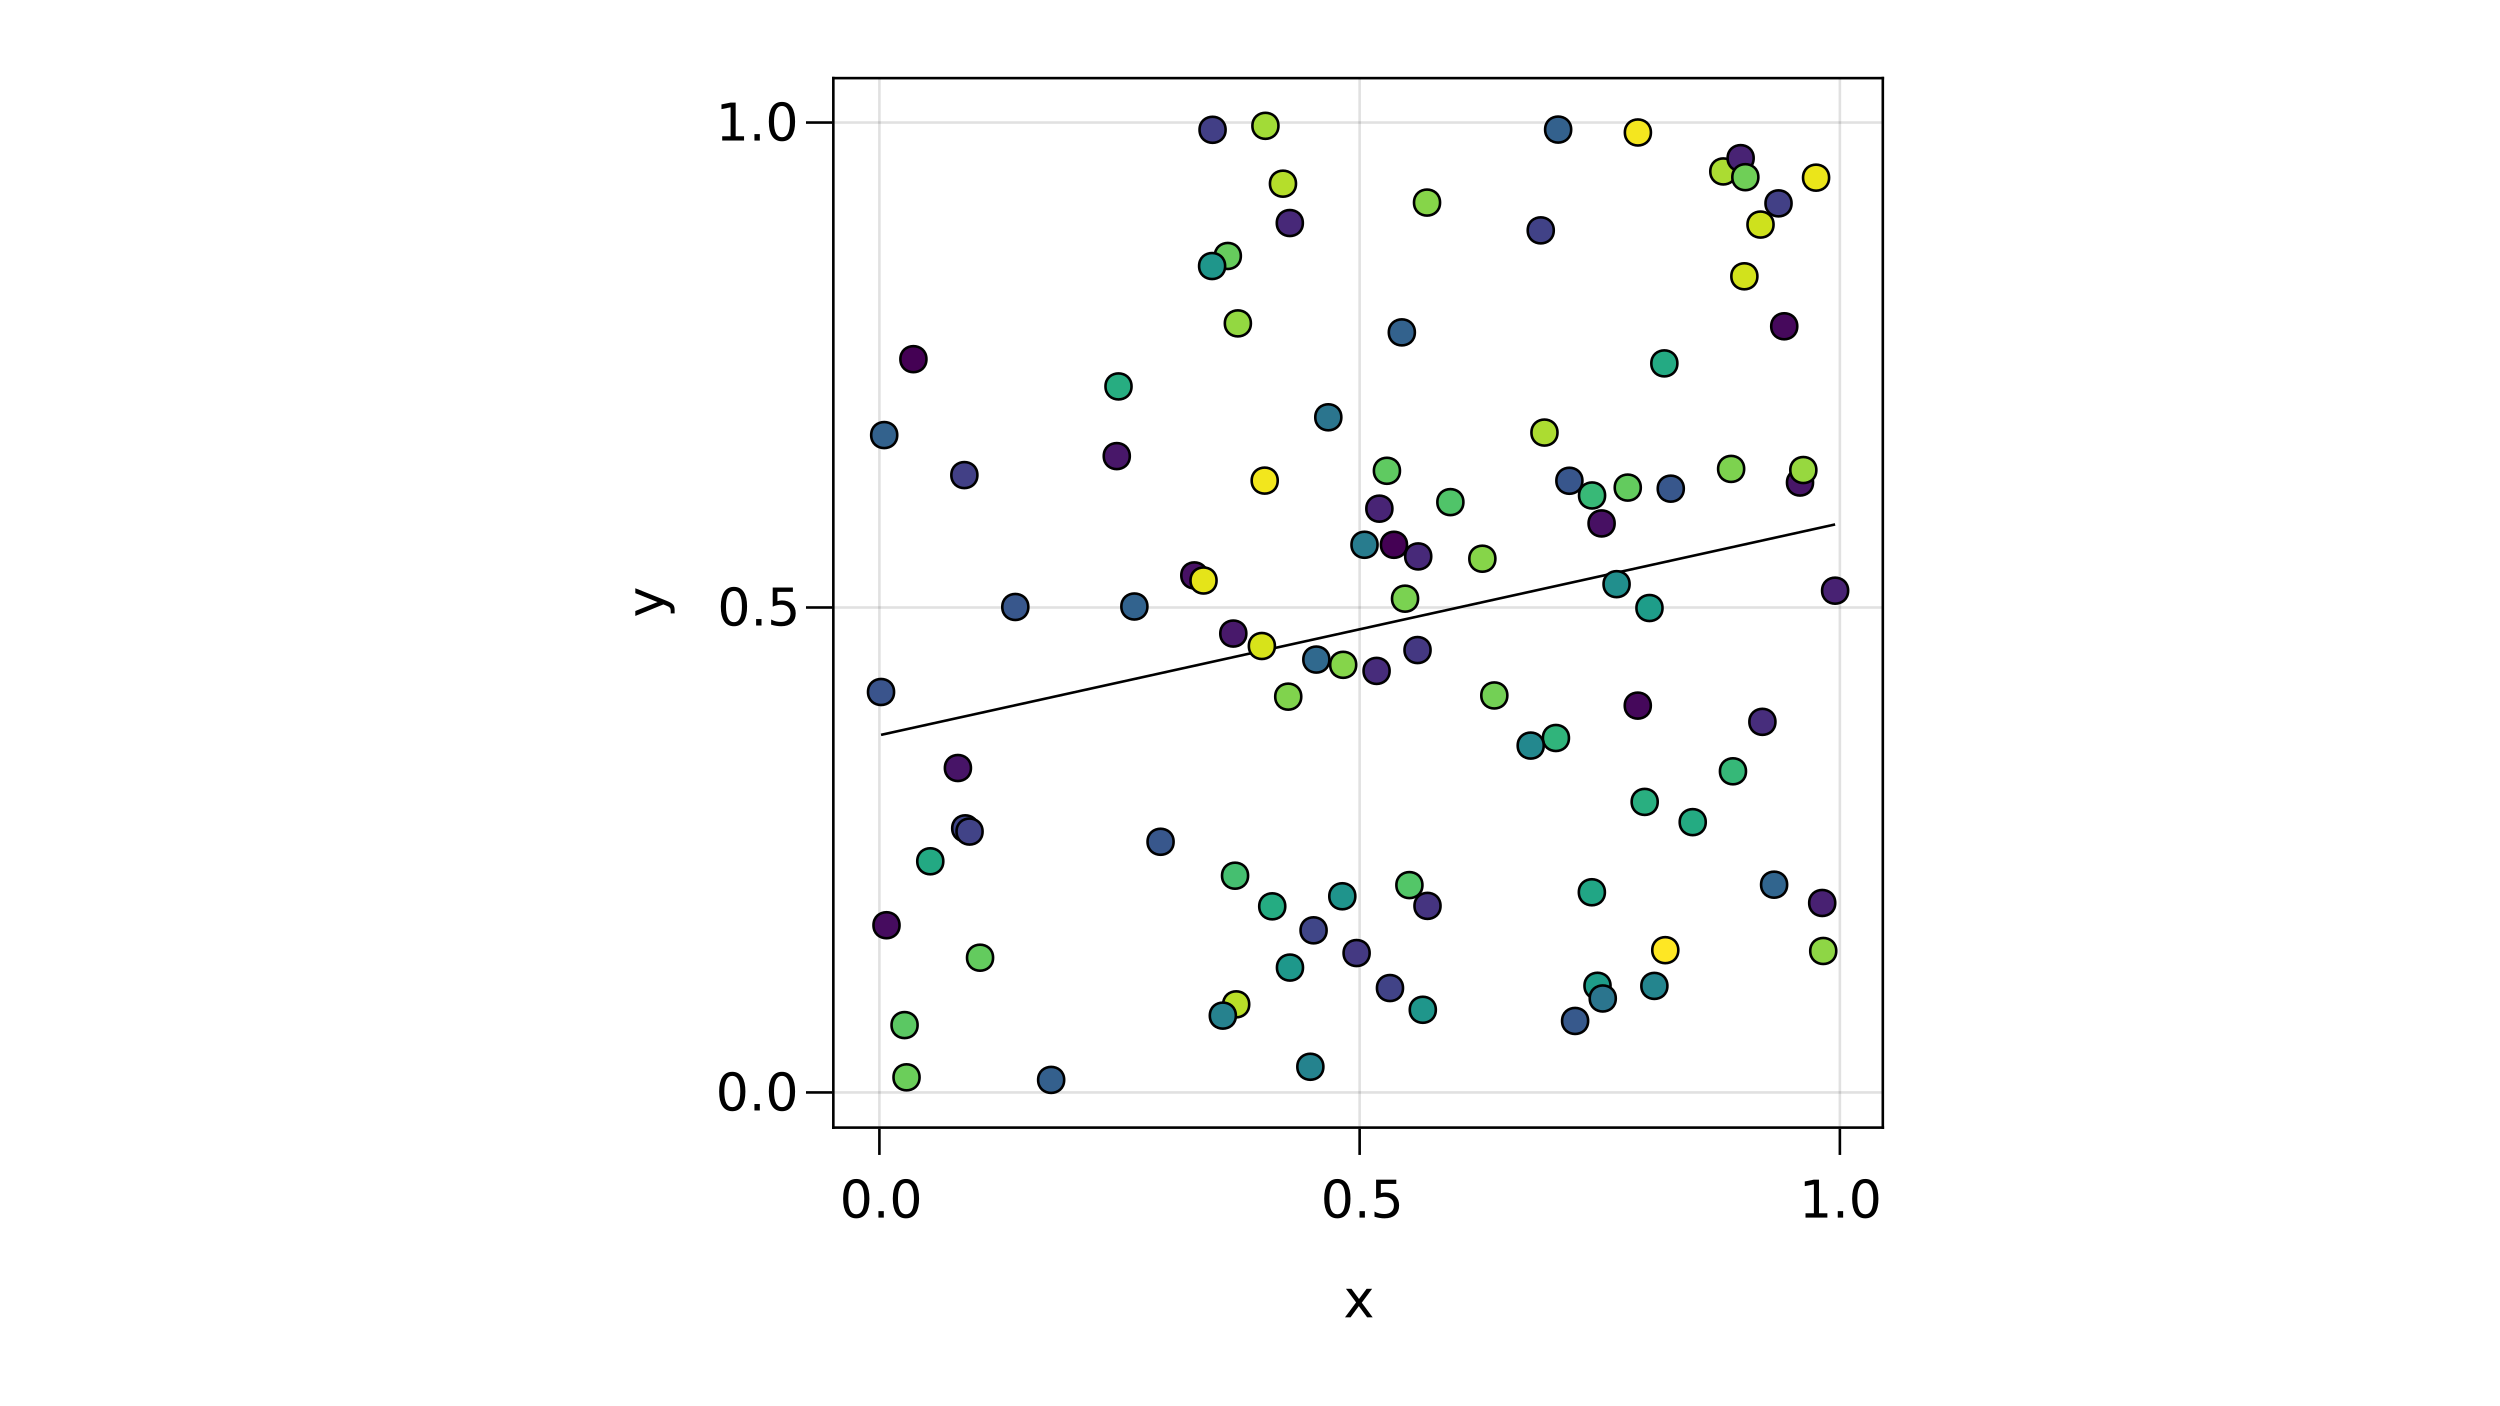 <?xml version="1.0" encoding="UTF-8"?>
<svg xmlns="http://www.w3.org/2000/svg" xmlns:xlink="http://www.w3.org/1999/xlink" width="960pt" height="540pt" viewBox="0 0 960 540" version="1.1">
<defs>
<g>
<symbol overflow="visible" id="glyph0-0">
<path style="stroke:none;" d="M 1 3.531 L 1 -14.109 L 11 -14.109 L 11 3.531 Z M 2.125 2.422 L 9.891 2.422 L 9.891 -12.984 L 2.125 -12.984 Z M 2.125 2.422 "/>
</symbol>
<symbol overflow="visible" id="glyph0-1">
<path style="stroke:none;" d="M 6.359 -13.281 C 5.336 -13.281 4.57 -12.781 4.062 -11.781 C 3.551 -10.781 3.297 -9.281 3.297 -7.281 C 3.297 -5.281 3.551 -3.781 4.062 -2.781 C 4.57 -1.781 5.336 -1.281 6.359 -1.281 C 7.379 -1.281 8.145 -1.781 8.656 -2.781 C 9.164 -3.781 9.422 -5.281 9.422 -7.281 C 9.422 -9.281 9.164 -10.781 8.656 -11.781 C 8.145 -12.781 7.379 -13.281 6.359 -13.281 Z M 6.359 -14.844 C 7.992 -14.844 9.238 -14.195 10.094 -12.906 C 10.957 -11.613 11.391 -9.738 11.391 -7.281 C 11.391 -4.82 10.957 -2.945 10.094 -1.656 C 9.238 -0.363 7.992 0.281 6.359 0.281 C 4.723 0.281 3.473 -0.363 2.609 -1.656 C 1.742 -2.945 1.312 -4.82 1.312 -7.281 C 1.312 -9.738 1.742 -11.613 2.609 -12.906 C 3.473 -14.195 4.723 -14.844 6.359 -14.844 Z M 6.359 -14.844 "/>
</symbol>
<symbol overflow="visible" id="glyph1-0">
<path style="stroke:none;" d="M 1 3.531 L 1 -14.109 L 11 -14.109 L 11 3.531 Z M 2.125 2.422 L 9.891 2.422 L 9.891 -12.984 L 2.125 -12.984 Z M 2.125 2.422 "/>
</symbol>
<symbol overflow="visible" id="glyph1-1">
<path style="stroke:none;" d="M 2.141 -2.484 L 4.203 -2.484 L 4.203 0 L 2.141 0 Z M 2.141 -2.484 "/>
</symbol>
<symbol overflow="visible" id="glyph1-2">
<path style="stroke:none;" d="M 6.359 -13.281 C 5.336 -13.281 4.57 -12.781 4.062 -11.781 C 3.551 -10.781 3.297 -9.281 3.297 -7.281 C 3.297 -5.281 3.551 -3.781 4.062 -2.781 C 4.57 -1.781 5.336 -1.281 6.359 -1.281 C 7.379 -1.281 8.145 -1.781 8.656 -2.781 C 9.164 -3.781 9.422 -5.281 9.422 -7.281 C 9.422 -9.281 9.164 -10.781 8.656 -11.781 C 8.145 -12.781 7.379 -13.281 6.359 -13.281 Z M 6.359 -14.844 C 7.992 -14.844 9.238 -14.195 10.094 -12.906 C 10.957 -11.613 11.391 -9.738 11.391 -7.281 C 11.391 -4.82 10.957 -2.945 10.094 -1.656 C 9.238 -0.363 7.992 0.281 6.359 0.281 C 4.723 0.281 3.473 -0.363 2.609 -1.656 C 1.742 -2.945 1.312 -4.82 1.312 -7.281 C 1.312 -9.738 1.742 -11.613 2.609 -12.906 C 3.473 -14.195 4.723 -14.844 6.359 -14.844 Z M 6.359 -14.844 "/>
</symbol>
<symbol overflow="visible" id="glyph1-3">
<path style="stroke:none;" d="M 2.156 -14.578 L 9.906 -14.578 L 9.906 -12.922 L 3.969 -12.922 L 3.969 -9.344 C 4.25 -9.445 4.531 -9.52 4.812 -9.562 C 5.102 -9.613 5.395 -9.641 5.688 -9.641 C 7.312 -9.641 8.598 -9.191 9.547 -8.297 C 10.504 -7.41 10.984 -6.203 10.984 -4.672 C 10.984 -3.109 10.492 -1.891 9.516 -1.016 C 8.535 -0.148 7.156 0.281 5.375 0.281 C 4.77 0.281 4.148 0.227 3.516 0.125 C 2.879 0.02 2.223 -0.133 1.547 -0.344 L 1.547 -2.328 C 2.129 -2.004 2.734 -1.766 3.359 -1.609 C 3.984 -1.453 4.645 -1.375 5.344 -1.375 C 6.469 -1.375 7.359 -1.672 8.016 -2.266 C 8.672 -2.859 9 -3.66 9 -4.672 C 9 -5.691 8.672 -6.5 8.016 -7.094 C 7.359 -7.688 6.469 -7.984 5.344 -7.984 C 4.812 -7.984 4.285 -7.922 3.766 -7.797 C 3.242 -7.68 2.707 -7.5 2.156 -7.25 Z M 2.156 -14.578 "/>
</symbol>
<symbol overflow="visible" id="glyph2-0">
<path style="stroke:none;" d="M 1 3.531 L 1 -14.109 L 11 -14.109 L 11 3.531 Z M 2.125 2.422 L 9.891 2.422 L 9.891 -12.984 L 2.125 -12.984 Z M 2.125 2.422 "/>
</symbol>
<symbol overflow="visible" id="glyph2-1">
<path style="stroke:none;" d="M 6.359 -13.281 C 5.336 -13.281 4.57 -12.781 4.062 -11.781 C 3.551 -10.781 3.297 -9.281 3.297 -7.281 C 3.297 -5.281 3.551 -3.781 4.062 -2.781 C 4.57 -1.781 5.336 -1.281 6.359 -1.281 C 7.379 -1.281 8.145 -1.781 8.656 -2.781 C 9.164 -3.781 9.422 -5.281 9.422 -7.281 C 9.422 -9.281 9.164 -10.781 8.656 -11.781 C 8.145 -12.781 7.379 -13.281 6.359 -13.281 Z M 6.359 -14.844 C 7.992 -14.844 9.238 -14.195 10.094 -12.906 C 10.957 -11.613 11.391 -9.738 11.391 -7.281 C 11.391 -4.82 10.957 -2.945 10.094 -1.656 C 9.238 -0.363 7.992 0.281 6.359 0.281 C 4.723 0.281 3.473 -0.363 2.609 -1.656 C 1.742 -2.945 1.312 -4.82 1.312 -7.281 C 1.312 -9.738 1.742 -11.613 2.609 -12.906 C 3.473 -14.195 4.723 -14.844 6.359 -14.844 Z M 6.359 -14.844 "/>
</symbol>
<symbol overflow="visible" id="glyph2-2">
<path style="stroke:none;" d="M 2.141 -2.484 L 4.203 -2.484 L 4.203 0 L 2.141 0 Z M 2.141 -2.484 "/>
</symbol>
<symbol overflow="visible" id="glyph3-0">
<path style="stroke:none;" d="M 1 3.531 L 1 -14.109 L 11 -14.109 L 11 3.531 Z M 2.125 2.422 L 9.891 2.422 L 9.891 -12.984 L 2.125 -12.984 Z M 2.125 2.422 "/>
</symbol>
<symbol overflow="visible" id="glyph3-1">
<path style="stroke:none;" d="M 2.484 -1.656 L 5.703 -1.656 L 5.703 -12.781 L 2.203 -12.078 L 2.203 -13.875 L 5.688 -14.578 L 7.656 -14.578 L 7.656 -1.656 L 10.875 -1.656 L 10.875 0 L 2.484 0 Z M 2.484 -1.656 "/>
</symbol>
<symbol overflow="visible" id="glyph3-2">
<path style="stroke:none;" d="M 10.984 -10.938 L 7.016 -5.609 L 11.188 0 L 9.062 0 L 5.875 -4.297 L 2.703 0 L 0.578 0 L 4.828 -5.719 L 0.938 -10.938 L 3.062 -10.938 L 5.953 -7.047 L 8.859 -10.938 Z M 10.984 -10.938 "/>
</symbol>
<symbol overflow="visible" id="glyph4-0">
<path style="stroke:none;" d="M 1 3.531 L 1 -14.109 L 11 -14.109 L 11 3.531 Z M 2.125 2.422 L 9.891 2.422 L 9.891 -12.984 L 2.125 -12.984 Z M 2.125 2.422 "/>
</symbol>
<symbol overflow="visible" id="glyph4-1">
<path style="stroke:none;" d="M 6.359 -13.281 C 5.336 -13.281 4.57 -12.781 4.062 -11.781 C 3.551 -10.781 3.297 -9.281 3.297 -7.281 C 3.297 -5.281 3.551 -3.781 4.062 -2.781 C 4.57 -1.781 5.336 -1.281 6.359 -1.281 C 7.379 -1.281 8.145 -1.781 8.656 -2.781 C 9.164 -3.781 9.422 -5.281 9.422 -7.281 C 9.422 -9.281 9.164 -10.781 8.656 -11.781 C 8.145 -12.781 7.379 -13.281 6.359 -13.281 Z M 6.359 -14.844 C 7.992 -14.844 9.238 -14.195 10.094 -12.906 C 10.957 -11.613 11.391 -9.738 11.391 -7.281 C 11.391 -4.82 10.957 -2.945 10.094 -1.656 C 9.238 -0.363 7.992 0.281 6.359 0.281 C 4.723 0.281 3.473 -0.363 2.609 -1.656 C 1.742 -2.945 1.312 -4.82 1.312 -7.281 C 1.312 -9.738 1.742 -11.613 2.609 -12.906 C 3.473 -14.195 4.723 -14.844 6.359 -14.844 Z M 6.359 -14.844 "/>
</symbol>
<symbol overflow="visible" id="glyph5-0">
<path style="stroke:none;" d="M 1 3.531 L 1 -14.109 L 11 -14.109 L 11 3.531 Z M 2.125 2.422 L 9.891 2.422 L 9.891 -12.984 L 2.125 -12.984 Z M 2.125 2.422 "/>
</symbol>
<symbol overflow="visible" id="glyph5-1">
<path style="stroke:none;" d="M 2.141 -2.484 L 4.203 -2.484 L 4.203 0 L 2.141 0 Z M 2.141 -2.484 "/>
</symbol>
<symbol overflow="visible" id="glyph5-2">
<path style="stroke:none;" d="M 2.156 -14.578 L 9.906 -14.578 L 9.906 -12.922 L 3.969 -12.922 L 3.969 -9.344 C 4.25 -9.445 4.531 -9.52 4.812 -9.562 C 5.102 -9.613 5.395 -9.641 5.688 -9.641 C 7.312 -9.641 8.598 -9.191 9.547 -8.297 C 10.504 -7.41 10.984 -6.203 10.984 -4.672 C 10.984 -3.109 10.492 -1.891 9.516 -1.016 C 8.535 -0.148 7.156 0.281 5.375 0.281 C 4.77 0.281 4.148 0.227 3.516 0.125 C 2.879 0.02 2.223 -0.133 1.547 -0.344 L 1.547 -2.328 C 2.129 -2.004 2.734 -1.766 3.359 -1.609 C 3.984 -1.453 4.645 -1.375 5.344 -1.375 C 6.469 -1.375 7.359 -1.672 8.016 -2.266 C 8.672 -2.859 9 -3.66 9 -4.672 C 9 -5.691 8.672 -6.5 8.016 -7.094 C 7.359 -7.688 6.469 -7.984 5.344 -7.984 C 4.812 -7.984 4.285 -7.922 3.766 -7.797 C 3.242 -7.68 2.707 -7.5 2.156 -7.25 Z M 2.156 -14.578 "/>
</symbol>
<symbol overflow="visible" id="glyph6-0">
<path style="stroke:none;" d="M 1 3.531 L 1 -14.109 L 11 -14.109 L 11 3.531 Z M 2.125 2.422 L 9.891 2.422 L 9.891 -12.984 L 2.125 -12.984 Z M 2.125 2.422 "/>
</symbol>
<symbol overflow="visible" id="glyph6-1">
<path style="stroke:none;" d="M 2.484 -1.656 L 5.703 -1.656 L 5.703 -12.781 L 2.203 -12.078 L 2.203 -13.875 L 5.688 -14.578 L 7.656 -14.578 L 7.656 -1.656 L 10.875 -1.656 L 10.875 0 L 2.484 0 Z M 2.484 -1.656 "/>
</symbol>
<symbol overflow="visible" id="glyph7-0">
<path style="stroke:none;" d="M 1 3.531 L 1 -14.109 L 11 -14.109 L 11 3.531 Z M 2.125 2.422 L 9.891 2.422 L 9.891 -12.984 L 2.125 -12.984 Z M 2.125 2.422 "/>
</symbol>
<symbol overflow="visible" id="glyph7-1">
<path style="stroke:none;" d="M 2.141 -2.484 L 4.203 -2.484 L 4.203 0 L 2.141 0 Z M 2.141 -2.484 "/>
</symbol>
<symbol overflow="visible" id="glyph7-2">
<path style="stroke:none;" d="M 6.359 -13.281 C 5.336 -13.281 4.57 -12.781 4.062 -11.781 C 3.551 -10.781 3.297 -9.281 3.297 -7.281 C 3.297 -5.281 3.551 -3.781 4.062 -2.781 C 4.57 -1.781 5.336 -1.281 6.359 -1.281 C 7.379 -1.281 8.145 -1.781 8.656 -2.781 C 9.164 -3.781 9.422 -5.281 9.422 -7.281 C 9.422 -9.281 9.164 -10.781 8.656 -11.781 C 8.145 -12.781 7.379 -13.281 6.359 -13.281 Z M 6.359 -14.844 C 7.992 -14.844 9.238 -14.195 10.094 -12.906 C 10.957 -11.613 11.391 -9.738 11.391 -7.281 C 11.391 -4.82 10.957 -2.945 10.094 -1.656 C 9.238 -0.363 7.992 0.281 6.359 0.281 C 4.723 0.281 3.473 -0.363 2.609 -1.656 C 1.742 -2.945 1.312 -4.82 1.312 -7.281 C 1.312 -9.738 1.742 -11.613 2.609 -12.906 C 3.473 -14.195 4.723 -14.844 6.359 -14.844 Z M 6.359 -14.844 "/>
</symbol>
<symbol overflow="visible" id="glyph8-0">
<path style="stroke:none;" d="M 3.531 -1 L -14.109 -1 L -14.109 -11 L 3.531 -11 Z M 2.422 -2.125 L 2.422 -9.891 L -12.984 -9.891 L -12.984 -2.125 Z M 2.422 -2.125 "/>
</symbol>
<symbol overflow="visible" id="glyph8-1">
<path style="stroke:none;" d="M 1.016 -6.438 C 2.316 -5.926 3.164 -5.43 3.562 -4.953 C 3.957 -4.473 4.156 -3.828 4.156 -3.016 L 4.156 -1.578 L 2.656 -1.578 L 2.656 -2.641 C 2.656 -3.129 2.535 -3.508 2.297 -3.781 C 2.066 -4.062 1.516 -4.367 0.641 -4.703 L -0.172 -5.016 L -10.938 -0.594 L -10.938 -2.5 L -2.391 -5.922 L -10.938 -9.344 L -10.938 -11.234 Z M 1.016 -6.438 "/>
</symbol>
</g>
<clipPath id="clip1">
  <path d="M 685 207 L 723 207 L 723 246 L 685 246 Z M 685 207 "/>
</clipPath>
<clipPath id="clip2">
  <path d="M 466 30 L 506 30 L 506 68 L 466 68 Z M 466 30 "/>
</clipPath>
<clipPath id="clip3">
  <path d="M 320 246 L 358 246 L 358 285 L 320 285 Z M 320 246 "/>
</clipPath>
<clipPath id="clip4">
  <path d="M 384 395 L 423 395 L 423 433 L 384 433 Z M 384 395 "/>
</clipPath>
</defs>
<g id="surface294">
<rect x="0" y="0" width="960" height="540" style="fill:rgb(100%,100%,100%);fill-opacity:1;stroke:none;"/>
<path style=" stroke:none;fill-rule:nonzero;fill:rgb(100%,100%,100%);fill-opacity:1;" d="M 320 433 L 723 433 L 723 30 L 320 30 Z M 320 433 "/>
<path style="fill:none;stroke-width:1;stroke-linecap:butt;stroke-linejoin:miter;stroke:rgb(0%,0%,0%);stroke-opacity:0.12;stroke-miterlimit:10;" d="M 337.691 433 L 337.691 30 "/>
<path style="fill:none;stroke-width:1;stroke-linecap:butt;stroke-linejoin:miter;stroke:rgb(0%,0%,0%);stroke-opacity:0.12;stroke-miterlimit:10;" d="M 522.102 433 L 522.102 30 "/>
<path style="fill:none;stroke-width:1;stroke-linecap:butt;stroke-linejoin:miter;stroke:rgb(0%,0%,0%);stroke-opacity:0.12;stroke-miterlimit:10;" d="M 706.512 433 L 706.512 30 "/>
<path style="fill:none;stroke-width:1;stroke-linecap:butt;stroke-linejoin:miter;stroke:rgb(0%,0%,0%);stroke-opacity:0.12;stroke-miterlimit:10;" d="M 320 419.5 L 723 419.5 "/>
<path style="fill:none;stroke-width:1;stroke-linecap:butt;stroke-linejoin:miter;stroke:rgb(0%,0%,0%);stroke-opacity:0.12;stroke-miterlimit:10;" d="M 320 233.277 L 723 233.277 "/>
<path style="fill:none;stroke-width:1;stroke-linecap:butt;stroke-linejoin:miter;stroke:rgb(0%,0%,0%);stroke-opacity:0.12;stroke-miterlimit:10;" d="M 320 47.055 L 723 47.055 "/>
<g style="fill:rgb(0%,0%,0%);fill-opacity:1;">
  <use xlink:href="#glyph0-1" x="322.449" y="467.562"/>
</g>
<g style="fill:rgb(0%,0%,0%);fill-opacity:1;">
  <use xlink:href="#glyph1-1" x="335.176" y="467.562"/>
</g>
<g style="fill:rgb(0%,0%,0%);fill-opacity:1;">
  <use xlink:href="#glyph1-2" x="341.531" y="467.562"/>
</g>
<g style="fill:rgb(0%,0%,0%);fill-opacity:1;">
  <use xlink:href="#glyph2-1" x="507.184" y="467.562"/>
</g>
<g style="fill:rgb(0%,0%,0%);fill-opacity:1;">
  <use xlink:href="#glyph1-1" x="519.91" y="467.562"/>
</g>
<g style="fill:rgb(0%,0%,0%);fill-opacity:1;">
  <use xlink:href="#glyph1-3" x="526.266" y="467.562"/>
</g>
<g style="fill:rgb(0%,0%,0%);fill-opacity:1;">
  <use xlink:href="#glyph3-1" x="690.832" y="467.562"/>
</g>
<g style="fill:rgb(0%,0%,0%);fill-opacity:1;">
  <use xlink:href="#glyph1-1" x="703.559" y="467.562"/>
</g>
<g style="fill:rgb(0%,0%,0%);fill-opacity:1;">
  <use xlink:href="#glyph1-2" x="709.914" y="467.562"/>
</g>
<g style="fill:rgb(0%,0%,0%);fill-opacity:1;">
  <use xlink:href="#glyph3-2" x="515.91" y="505.844"/>
</g>
<g style="fill:rgb(0%,0%,0%);fill-opacity:1;">
  <use xlink:href="#glyph1-2" x="274.84" y="426.422"/>
</g>
<g style="fill:rgb(0%,0%,0%);fill-opacity:1;">
  <use xlink:href="#glyph2-2" x="287.566" y="426.422"/>
</g>
<g style="fill:rgb(0%,0%,0%);fill-opacity:1;">
  <use xlink:href="#glyph2-1" x="293.922" y="426.422"/>
</g>
<g style="fill:rgb(0%,0%,0%);fill-opacity:1;">
  <use xlink:href="#glyph4-1" x="275.484" y="240.199"/>
</g>
<g style="fill:rgb(0%,0%,0%);fill-opacity:1;">
  <use xlink:href="#glyph5-1" x="288.211" y="240.199"/>
</g>
<g style="fill:rgb(0%,0%,0%);fill-opacity:1;">
  <use xlink:href="#glyph5-2" x="294.566" y="240.199"/>
</g>
<g style="fill:rgb(0%,0%,0%);fill-opacity:1;">
  <use xlink:href="#glyph6-1" x="274.84" y="53.977"/>
</g>
<g style="fill:rgb(0%,0%,0%);fill-opacity:1;">
  <use xlink:href="#glyph7-1" x="287.566" y="53.977"/>
</g>
<g style="fill:rgb(0%,0%,0%);fill-opacity:1;">
  <use xlink:href="#glyph7-2" x="293.922" y="53.977"/>
</g>
<g style="fill:rgb(0%,0%,0%);fill-opacity:1;">
  <use xlink:href="#glyph8-1" x="254.898" y="237.121"/>
</g>
<path style="fill:none;stroke-width:1;stroke-linecap:butt;stroke-linejoin:miter;stroke:rgb(0%,0%,0%);stroke-opacity:1;stroke-miterlimit:10;" d="M 338.316 282.184 L 342.02 281.367 L 345.719 280.551 L 349.422 279.734 L 356.82 278.102 L 360.523 277.285 L 367.922 275.652 L 371.625 274.84 L 379.023 273.207 L 382.727 272.391 L 386.426 271.574 L 390.129 270.758 L 397.527 269.125 L 401.23 268.309 L 408.629 266.676 L 412.332 265.859 L 419.73 264.227 L 423.434 263.41 L 427.133 262.594 L 430.836 261.781 L 438.234 260.148 L 441.938 259.332 L 449.336 257.699 L 453.039 256.883 L 460.438 255.25 L 464.141 254.434 L 467.84 253.617 L 471.543 252.801 L 478.941 251.168 L 482.645 250.352 L 486.344 249.539 L 490.043 248.723 L 493.746 247.906 L 497.445 247.09 L 501.148 246.273 L 508.547 244.641 L 512.25 243.824 L 519.648 242.191 L 523.352 241.375 L 530.75 239.742 L 534.453 238.926 L 538.152 238.109 L 541.855 237.297 L 549.254 235.664 L 552.957 234.848 L 560.355 233.215 L 564.059 232.398 L 571.457 230.766 L 575.16 229.949 L 578.859 229.133 L 582.562 228.316 L 589.961 226.684 L 593.664 225.867 L 597.363 225.055 L 601.062 224.238 L 604.766 223.422 L 612.164 221.789 L 615.867 220.973 L 619.566 220.156 L 623.27 219.34 L 630.668 217.707 L 634.371 216.891 L 641.77 215.258 L 645.473 214.441 L 649.172 213.625 L 652.871 212.812 L 656.574 211.996 L 660.273 211.18 L 663.977 210.363 L 671.375 208.73 L 675.078 207.914 L 682.477 206.281 L 686.18 205.465 L 693.578 203.832 L 697.281 203.016 L 700.98 202.199 L 704.684 201.383 "/>
<path style="fill-rule:nonzero;fill:rgb(27.323%,3.141%,35.728%);fill-opacity:1;stroke-width:1;stroke-linecap:butt;stroke-linejoin:miter;stroke:rgb(0%,0%,0%);stroke-opacity:1;stroke-miterlimit:10;" d="M 633.906 270.957 C 633.906 277.625 623.906 277.625 623.906 270.957 C 623.906 264.293 633.906 264.293 633.906 270.957 "/>
<path style="fill-rule:nonzero;fill:rgb(66.89%,86.205%,19.582%);fill-opacity:1;stroke-width:1;stroke-linecap:butt;stroke-linejoin:miter;stroke:rgb(0%,0%,0%);stroke-opacity:1;stroke-miterlimit:10;" d="M 666.75 65.832 C 666.75 72.5 656.75 72.5 656.75 65.832 C 656.75 59.164 666.75 59.164 666.75 65.832 "/>
<path style="fill-rule:nonzero;fill:rgb(38.982%,79.549%,37.079%);fill-opacity:1;stroke-width:1;stroke-linecap:butt;stroke-linejoin:miter;stroke:rgb(0%,0%,0%);stroke-opacity:1;stroke-miterlimit:10;" d="M 381.34 367.758 C 381.34 374.422 371.34 374.422 371.34 367.758 C 371.34 361.09 381.34 361.09 381.34 367.758 "/>
<path style="fill-rule:nonzero;fill:rgb(14.208%,66.699%,51.245%);fill-opacity:1;stroke-width:1;stroke-linecap:butt;stroke-linejoin:miter;stroke:rgb(0%,0%,0%);stroke-opacity:1;stroke-miterlimit:10;" d="M 644.109 139.539 C 644.109 146.207 634.109 146.207 634.109 139.539 C 634.109 132.875 644.109 132.875 644.109 139.539 "/>
<path style="fill-rule:nonzero;fill:rgb(47.879%,82.158%,31.73%);fill-opacity:1;stroke-width:1;stroke-linecap:butt;stroke-linejoin:miter;stroke:rgb(0%,0%,0%);stroke-opacity:1;stroke-miterlimit:10;" d="M 544.539 229.891 C 544.539 236.555 534.539 236.555 534.539 229.891 C 534.539 223.223 544.539 223.223 544.539 229.891 "/>
<path style="fill-rule:nonzero;fill:rgb(15.698%,48.786%,55.789%);fill-opacity:1;stroke-width:1;stroke-linecap:butt;stroke-linejoin:miter;stroke:rgb(0%,0%,0%);stroke-opacity:1;stroke-miterlimit:10;" d="M 528.973 209.195 C 528.973 215.863 518.973 215.863 518.973 209.195 C 518.973 202.527 528.973 202.527 528.973 209.195 "/>
<path style="fill-rule:nonzero;fill:rgb(70.802%,86.829%,17.069%);fill-opacity:1;stroke-width:1;stroke-linecap:butt;stroke-linejoin:miter;stroke:rgb(0%,0%,0%);stroke-opacity:1;stroke-miterlimit:10;" d="M 497.66 70.535 C 497.66 77.199 487.66 77.199 487.66 70.535 C 487.66 63.867 497.66 63.867 497.66 70.535 "/>
<path style="fill-rule:nonzero;fill:rgb(25.865%,25.183%,52.45%);fill-opacity:1;stroke-width:1;stroke-linecap:butt;stroke-linejoin:miter;stroke:rgb(0%,0%,0%);stroke-opacity:1;stroke-miterlimit:10;" d="M 375.316 182.438 C 375.316 189.102 365.316 189.102 365.316 182.438 C 365.316 175.77 375.316 175.77 375.316 182.438 "/>
<path style="fill-rule:nonzero;fill:rgb(82.16%,88.423%,11.03%);fill-opacity:1;stroke-width:1;stroke-linecap:butt;stroke-linejoin:miter;stroke:rgb(0%,0%,0%);stroke-opacity:1;stroke-miterlimit:10;" d="M 674.836 106.098 C 674.836 112.766 664.836 112.766 664.836 106.098 C 664.836 99.43 674.836 99.43 674.836 106.098 "/>
<path style="fill-rule:nonzero;fill:rgb(26.708%,0.52%,32.975%);fill-opacity:1;stroke-width:1;stroke-linecap:butt;stroke-linejoin:miter;stroke:rgb(0%,0%,0%);stroke-opacity:1;stroke-miterlimit:10;" d="M 540.285 209.199 C 540.285 215.867 530.285 215.867 530.285 209.199 C 530.285 202.535 540.285 202.535 540.285 209.199 "/>
<path style="fill-rule:nonzero;fill:rgb(52.732%,83.384%,28.715%);fill-opacity:1;stroke-width:1;stroke-linecap:butt;stroke-linejoin:miter;stroke:rgb(0%,0%,0%);stroke-opacity:1;stroke-miterlimit:10;" d="M 552.98 77.793 C 552.98 84.457 542.98 84.457 542.98 77.793 C 542.98 71.125 552.98 71.125 552.98 77.793 "/>
<path style="fill-rule:nonzero;fill:rgb(80.478%,88.209%,11.578%);fill-opacity:1;stroke-width:1;stroke-linecap:butt;stroke-linejoin:miter;stroke:rgb(0%,0%,0%);stroke-opacity:1;stroke-miterlimit:10;" d="M 681.039 86.234 C 681.039 92.902 671.039 92.902 671.039 86.234 C 671.039 79.566 681.039 79.566 681.039 86.234 "/>
<path style="fill-rule:nonzero;fill:rgb(27.635%,4.699%,37.29%);fill-opacity:1;stroke-width:1;stroke-linecap:butt;stroke-linejoin:miter;stroke:rgb(0%,0%,0%);stroke-opacity:1;stroke-miterlimit:10;" d="M 345.418 355.293 C 345.418 361.961 335.418 361.961 335.418 355.293 C 335.418 348.629 345.418 348.629 345.418 355.293 "/>
<path style="fill-rule:nonzero;fill:rgb(16.061%,68.513%,50.029%);fill-opacity:1;stroke-width:1;stroke-linecap:butt;stroke-linejoin:miter;stroke:rgb(0%,0%,0%);stroke-opacity:1;stroke-miterlimit:10;" d="M 636.559 307.93 C 636.559 314.598 626.559 314.598 626.559 307.93 C 626.559 301.262 636.559 301.262 636.559 307.93 "/>
<path style="fill-rule:nonzero;fill:rgb(27.936%,6.82%,39.247%);fill-opacity:1;stroke-width:1;stroke-linecap:butt;stroke-linejoin:miter;stroke:rgb(0%,0%,0%);stroke-opacity:1;stroke-miterlimit:10;" d="M 463.621 220.953 C 463.621 227.617 453.621 227.617 453.621 220.953 C 453.621 214.285 463.621 214.285 463.621 220.953 "/>
<path style="fill-rule:nonzero;fill:rgb(25.936%,24.987%,52.374%);fill-opacity:1;stroke-width:1;stroke-linecap:butt;stroke-linejoin:miter;stroke:rgb(0%,0%,0%);stroke-opacity:1;stroke-miterlimit:10;" d="M 470.625 49.844 C 470.625 56.512 460.625 56.512 460.625 49.844 C 460.625 43.176 470.625 43.176 470.625 49.844 "/>
<path style="fill-rule:nonzero;fill:rgb(38.942%,79.536%,37.102%);fill-opacity:1;stroke-width:1;stroke-linecap:butt;stroke-linejoin:miter;stroke:rgb(0%,0%,0%);stroke-opacity:1;stroke-miterlimit:10;" d="M 630.059 187.234 C 630.059 193.902 620.059 193.902 620.059 187.234 C 620.059 180.57 630.059 180.57 630.059 187.234 "/>
<path style="fill-rule:nonzero;fill:rgb(89.699%,89.372%,10.086%);fill-opacity:1;stroke-width:1;stroke-linecap:butt;stroke-linejoin:miter;stroke:rgb(0%,0%,0%);stroke-opacity:1;stroke-miterlimit:10;" d="M 467.152 222.914 C 467.152 229.582 457.152 229.582 457.152 222.914 C 457.152 216.246 467.152 216.246 467.152 222.914 "/>
<path style="fill-rule:nonzero;fill:rgb(99.325%,90.616%,14.394%);fill-opacity:1;stroke-width:1;stroke-linecap:butt;stroke-linejoin:miter;stroke:rgb(0%,0%,0%);stroke-opacity:1;stroke-miterlimit:10;" d="M 644.469 364.863 C 644.469 371.531 634.469 371.531 634.469 364.863 C 634.469 358.199 644.469 358.199 644.469 364.863 "/>
<path style="fill-rule:nonzero;fill:rgb(28.216%,9.833%,42.021%);fill-opacity:1;stroke-width:1;stroke-linecap:butt;stroke-linejoin:miter;stroke:rgb(0%,0%,0%);stroke-opacity:1;stroke-miterlimit:10;" d="M 478.59 243.285 C 478.59 249.953 468.59 249.953 468.59 243.285 C 468.59 236.621 478.59 236.621 478.59 243.285 "/>
<path style="fill-rule:nonzero;fill:rgb(95.683%,90.136%,12.184%);fill-opacity:1;stroke-width:1;stroke-linecap:butt;stroke-linejoin:miter;stroke:rgb(0%,0%,0%);stroke-opacity:1;stroke-miterlimit:10;" d="M 633.949 50.875 C 633.949 57.539 623.949 57.539 623.949 50.875 C 623.949 44.207 633.949 44.207 633.949 50.875 "/>
<path style=" stroke:none;fill-rule:nonzero;fill:rgb(28.259%,13.399%,45.143%);fill-opacity:1;" d="M 709.684 226.82 C 709.684 233.484 699.684 233.484 699.684 226.82 C 699.684 220.152 709.684 220.152 709.684 226.82 "/>
<g clip-path="url(#clip1)" clip-rule="nonzero">
<path style="fill:none;stroke-width:1;stroke-linecap:butt;stroke-linejoin:miter;stroke:rgb(0%,0%,0%);stroke-opacity:1;stroke-miterlimit:10;" d="M 709.684 226.82 C 709.684 233.484 699.684 233.484 699.684 226.82 C 699.684 220.152 709.684 220.152 709.684 226.82 "/>
</g>
<path style="fill-rule:nonzero;fill:rgb(28.268%,13.064%,44.861%);fill-opacity:1;stroke-width:1;stroke-linecap:butt;stroke-linejoin:miter;stroke:rgb(0%,0%,0%);stroke-opacity:1;stroke-miterlimit:10;" d="M 704.73 346.746 C 704.73 353.414 694.73 353.414 694.73 346.746 C 694.73 340.082 704.73 340.082 704.73 346.746 "/>
<path style="fill-rule:nonzero;fill:rgb(20.212%,38.177%,55.411%);fill-opacity:1;stroke-width:1;stroke-linecap:butt;stroke-linejoin:miter;stroke:rgb(0%,0%,0%);stroke-opacity:1;stroke-miterlimit:10;" d="M 603.328 49.762 C 603.328 56.43 593.328 56.43 593.328 49.762 C 593.328 43.094 603.328 43.094 603.328 49.762 "/>
<path style="fill-rule:nonzero;fill:rgb(21.405%,72.187%,46.957%);fill-opacity:1;stroke-width:1;stroke-linecap:butt;stroke-linejoin:miter;stroke:rgb(0%,0%,0%);stroke-opacity:1;stroke-miterlimit:10;" d="M 670.457 296.18 C 670.457 302.844 660.457 302.844 660.457 296.18 C 660.457 289.512 670.457 289.512 670.457 296.18 "/>
<path style="fill-rule:nonzero;fill:rgb(24.971%,27.585%,53.344%);fill-opacity:1;stroke-width:1;stroke-linecap:butt;stroke-linejoin:miter;stroke:rgb(0%,0%,0%);stroke-opacity:1;stroke-miterlimit:10;" d="M 375.648 318.082 C 375.648 324.75 365.648 324.75 365.648 318.082 C 365.648 311.418 375.648 311.418 375.648 318.082 "/>
<path style="fill-rule:nonzero;fill:rgb(16.831%,45.958%,55.804%);fill-opacity:1;stroke-width:1;stroke-linecap:butt;stroke-linejoin:miter;stroke:rgb(0%,0%,0%);stroke-opacity:1;stroke-miterlimit:10;" d="M 515.07 160.242 C 515.07 166.91 505.07 166.91 505.07 160.242 C 505.07 153.574 515.07 153.574 515.07 160.242 "/>
<path style="fill-rule:nonzero;fill:rgb(22.232%,33.839%,54.845%);fill-opacity:1;stroke-width:1;stroke-linecap:butt;stroke-linejoin:miter;stroke:rgb(0%,0%,0%);stroke-opacity:1;stroke-miterlimit:10;" d="M 607.648 184.613 C 607.648 191.281 597.648 191.281 597.648 184.613 C 597.648 177.945 607.648 177.945 607.648 184.613 "/>
<path style=" stroke:none;fill-rule:nonzero;fill:rgb(63.559%,85.607%,21.744%);fill-opacity:1;" d="M 490.922 48.316 C 490.922 54.984 480.922 54.984 480.922 48.316 C 480.922 41.652 490.922 41.652 490.922 48.316 "/>
<g clip-path="url(#clip2)" clip-rule="nonzero">
<path style="fill:none;stroke-width:1;stroke-linecap:butt;stroke-linejoin:miter;stroke:rgb(0%,0%,0%);stroke-opacity:1;stroke-miterlimit:10;" d="M 490.922 48.316 C 490.922 54.984 480.922 54.984 480.922 48.316 C 480.922 41.652 490.922 41.652 490.922 48.316 "/>
</g>
<path style="fill-rule:nonzero;fill:rgb(28.236%,14.203%,45.82%);fill-opacity:1;stroke-width:1;stroke-linecap:butt;stroke-linejoin:miter;stroke:rgb(0%,0%,0%);stroke-opacity:1;stroke-miterlimit:10;" d="M 534.676 195.328 C 534.676 201.996 524.676 201.996 524.676 195.328 C 524.676 188.66 534.676 188.66 534.676 195.328 "/>
<path style="fill-rule:nonzero;fill:rgb(19.989%,38.668%,55.45%);fill-opacity:1;stroke-width:1;stroke-linecap:butt;stroke-linejoin:miter;stroke:rgb(0%,0%,0%);stroke-opacity:1;stroke-miterlimit:10;" d="M 543.305 127.633 C 543.305 134.301 533.305 134.301 533.305 127.633 C 533.305 120.965 543.305 120.965 543.305 127.633 "/>
<path style="fill-rule:nonzero;fill:rgb(40.086%,79.919%,36.437%);fill-opacity:1;stroke-width:1;stroke-linecap:butt;stroke-linejoin:miter;stroke:rgb(0%,0%,0%);stroke-opacity:1;stroke-miterlimit:10;" d="M 476.484 98.293 C 476.484 104.961 466.484 104.961 466.484 98.293 C 466.484 91.629 476.484 91.629 476.484 98.293 "/>
<path style="fill-rule:nonzero;fill:rgb(26.769%,22.352%,51.156%);fill-opacity:1;stroke-width:1;stroke-linecap:butt;stroke-linejoin:miter;stroke:rgb(0%,0%,0%);stroke-opacity:1;stroke-miterlimit:10;" d="M 525.938 365.973 C 525.938 372.641 515.938 372.641 515.938 365.973 C 515.938 359.309 525.938 359.309 525.938 365.973 "/>
<path style="fill-rule:nonzero;fill:rgb(22.038%,34.255%,54.911%);fill-opacity:1;stroke-width:1;stroke-linecap:butt;stroke-linejoin:miter;stroke:rgb(0%,0%,0%);stroke-opacity:1;stroke-miterlimit:10;" d="M 394.879 233.082 C 394.879 239.75 384.879 239.75 384.879 233.082 C 384.879 226.414 394.879 226.414 394.879 233.082 "/>
<path style="fill-rule:nonzero;fill:rgb(25%,27.516%,53.324%);fill-opacity:1;stroke-width:1;stroke-linecap:butt;stroke-linejoin:miter;stroke:rgb(0%,0%,0%);stroke-opacity:1;stroke-miterlimit:10;" d="M 509.414 357.246 C 509.414 363.91 499.414 363.91 499.414 357.246 C 499.414 350.578 509.414 350.578 509.414 357.246 "/>
<path style="fill-rule:nonzero;fill:rgb(67.405%,86.287%,19.251%);fill-opacity:1;stroke-width:1;stroke-linecap:butt;stroke-linejoin:miter;stroke:rgb(0%,0%,0%);stroke-opacity:1;stroke-miterlimit:10;" d="M 598.074 166.109 C 598.074 172.773 588.074 172.773 588.074 166.109 C 588.074 159.441 598.074 159.441 598.074 166.109 "/>
<path style="fill-rule:nonzero;fill:rgb(12.265%,58.739%,54.58%);fill-opacity:1;stroke-width:1;stroke-linecap:butt;stroke-linejoin:miter;stroke:rgb(0%,0%,0%);stroke-opacity:1;stroke-miterlimit:10;" d="M 551.355 387.758 C 551.355 394.422 541.355 394.422 541.355 387.758 C 541.355 381.09 551.355 381.09 551.355 387.758 "/>
<path style=" stroke:none;fill-rule:nonzero;fill:rgb(22.664%,32.91%,54.697%);fill-opacity:1;" d="M 343.316 265.727 C 343.316 272.391 333.316 272.391 333.316 265.727 C 333.316 259.059 343.316 259.059 343.316 265.727 "/>
<g clip-path="url(#clip3)" clip-rule="nonzero">
<path style="fill:none;stroke-width:1;stroke-linecap:butt;stroke-linejoin:miter;stroke:rgb(0%,0%,0%);stroke-opacity:1;stroke-miterlimit:10;" d="M 343.316 265.727 C 343.316 272.391 333.316 272.391 333.316 265.727 C 333.316 259.059 343.316 259.059 343.316 265.727 "/>
</g>
<path style="fill-rule:nonzero;fill:rgb(22.031%,34.27%,54.914%);fill-opacity:1;stroke-width:1;stroke-linecap:butt;stroke-linejoin:miter;stroke:rgb(0%,0%,0%);stroke-opacity:1;stroke-miterlimit:10;" d="M 450.66 323.242 C 450.66 329.91 440.66 329.91 440.66 323.242 C 440.66 316.574 450.66 316.574 450.66 323.242 "/>
<path style="fill-rule:nonzero;fill:rgb(27.857%,6.266%,38.736%);fill-opacity:1;stroke-width:1;stroke-linecap:butt;stroke-linejoin:miter;stroke:rgb(0%,0%,0%);stroke-opacity:1;stroke-miterlimit:10;" d="M 620.012 200.996 C 620.012 207.664 610.012 207.664 610.012 200.996 C 610.012 194.328 620.012 194.328 620.012 200.996 "/>
<path style="fill-rule:nonzero;fill:rgb(18.813%,41.279%,55.638%);fill-opacity:1;stroke-width:1;stroke-linecap:butt;stroke-linejoin:miter;stroke:rgb(0%,0%,0%);stroke-opacity:1;stroke-miterlimit:10;" d="M 510.477 253.277 C 510.477 259.945 500.477 259.945 500.477 253.277 C 500.477 246.609 510.477 246.609 510.477 253.277 "/>
<path style="fill-rule:nonzero;fill:rgb(27.892%,17.349%,48.175%);fill-opacity:1;stroke-width:1;stroke-linecap:butt;stroke-linejoin:miter;stroke:rgb(0%,0%,0%);stroke-opacity:1;stroke-miterlimit:10;" d="M 533.609 257.625 C 533.609 264.293 523.609 264.293 523.609 257.625 C 523.609 250.961 533.609 250.961 533.609 257.625 "/>
<path style="fill-rule:nonzero;fill:rgb(19.834%,39.009%,55.476%);fill-opacity:1;stroke-width:1;stroke-linecap:butt;stroke-linejoin:miter;stroke:rgb(0%,0%,0%);stroke-opacity:1;stroke-miterlimit:10;" d="M 440.602 232.898 C 440.602 239.562 430.602 239.562 430.602 232.898 C 430.602 226.23 440.602 226.23 440.602 232.898 "/>
<path style="fill-rule:nonzero;fill:rgb(15.394%,67.934%,50.442%);fill-opacity:1;stroke-width:1;stroke-linecap:butt;stroke-linejoin:miter;stroke:rgb(0%,0%,0%);stroke-opacity:1;stroke-miterlimit:10;" d="M 434.508 148.387 C 434.508 155.055 424.508 155.055 424.508 148.387 C 424.508 141.719 434.508 141.719 434.508 148.387 "/>
<path style="fill-rule:nonzero;fill:rgb(14.741%,51.231%,55.69%);fill-opacity:1;stroke-width:1;stroke-linecap:butt;stroke-linejoin:miter;stroke:rgb(0%,0%,0%);stroke-opacity:1;stroke-miterlimit:10;" d="M 508.176 409.637 C 508.176 416.305 498.176 416.305 498.176 409.637 C 498.176 402.973 508.176 402.973 508.176 409.637 "/>
<path style="fill-rule:nonzero;fill:rgb(12.949%,56.157%,55.133%);fill-opacity:1;stroke-width:1;stroke-linecap:butt;stroke-linejoin:miter;stroke:rgb(0%,0%,0%);stroke-opacity:1;stroke-miterlimit:10;" d="M 625.766 224.32 C 625.766 230.984 615.766 230.984 615.766 224.32 C 615.766 217.652 625.766 217.652 625.766 224.32 "/>
<path style="fill-rule:nonzero;fill:rgb(14.418%,66.983%,51.081%);fill-opacity:1;stroke-width:1;stroke-linecap:butt;stroke-linejoin:miter;stroke:rgb(0%,0%,0%);stroke-opacity:1;stroke-miterlimit:10;" d="M 655.004 315.703 C 655.004 322.371 645.004 322.371 645.004 315.703 C 645.004 309.035 655.004 309.035 655.004 315.703 "/>
<path style="fill-rule:nonzero;fill:rgb(35.718%,78.455%,38.98%);fill-opacity:1;stroke-width:1;stroke-linecap:butt;stroke-linejoin:miter;stroke:rgb(0%,0%,0%);stroke-opacity:1;stroke-miterlimit:10;" d="M 352.355 393.633 C 352.355 400.301 342.355 400.301 342.355 393.633 C 342.355 386.969 352.355 386.969 352.355 393.633 "/>
<path style="fill-rule:nonzero;fill:rgb(26.878%,21.981%,50.972%);fill-opacity:1;stroke-width:1;stroke-linecap:butt;stroke-linejoin:miter;stroke:rgb(0%,0%,0%);stroke-opacity:1;stroke-miterlimit:10;" d="M 549.332 249.625 C 549.332 256.293 539.332 256.293 539.332 249.625 C 539.332 242.957 549.332 242.957 549.332 249.625 "/>
<path style="fill-rule:nonzero;fill:rgb(72.64%,87.122%,15.889%);fill-opacity:1;stroke-width:1;stroke-linecap:butt;stroke-linejoin:miter;stroke:rgb(0%,0%,0%);stroke-opacity:1;stroke-miterlimit:10;" d="M 479.695 385.668 C 479.695 392.336 469.695 392.336 469.695 385.668 C 469.695 379.004 479.695 379.004 479.695 385.668 "/>
<path style="fill-rule:nonzero;fill:rgb(25.425%,26.398%,52.924%);fill-opacity:1;stroke-width:1;stroke-linecap:butt;stroke-linejoin:miter;stroke:rgb(0%,0%,0%);stroke-opacity:1;stroke-miterlimit:10;" d="M 538.75 379.41 C 538.75 386.078 528.75 386.078 528.75 379.41 C 528.75 372.742 538.75 372.742 538.75 379.41 "/>
<path style="fill-rule:nonzero;fill:rgb(28.092%,15.729%,46.988%);fill-opacity:1;stroke-width:1;stroke-linecap:butt;stroke-linejoin:miter;stroke:rgb(0%,0%,0%);stroke-opacity:1;stroke-miterlimit:10;" d="M 500.289 85.648 C 500.289 92.312 490.289 92.312 490.289 85.648 C 490.289 78.98 500.289 78.98 500.289 85.648 "/>
<path style="fill-rule:nonzero;fill:rgb(52.466%,83.317%,28.879%);fill-opacity:1;stroke-width:1;stroke-linecap:butt;stroke-linejoin:miter;stroke:rgb(0%,0%,0%);stroke-opacity:1;stroke-miterlimit:10;" d="M 574.223 214.547 C 574.223 221.215 564.223 221.215 564.223 214.547 C 564.223 207.883 574.223 207.883 574.223 214.547 "/>
<path style="fill-rule:nonzero;fill:rgb(45.24%,81.441%,33.345%);fill-opacity:1;stroke-width:1;stroke-linecap:butt;stroke-linejoin:miter;stroke:rgb(0%,0%,0%);stroke-opacity:1;stroke-miterlimit:10;" d="M 578.816 267.055 C 578.816 273.723 568.816 273.723 568.816 267.055 C 568.816 260.387 578.816 260.387 578.816 267.055 "/>
<path style="fill-rule:nonzero;fill:rgb(27.826%,17.889%,48.569%);fill-opacity:1;stroke-width:1;stroke-linecap:butt;stroke-linejoin:miter;stroke:rgb(0%,0%,0%);stroke-opacity:1;stroke-miterlimit:10;" d="M 681.762 277.188 C 681.762 283.855 671.762 283.855 671.762 277.188 C 671.762 270.52 681.762 270.52 681.762 277.188 "/>
<path style="fill-rule:nonzero;fill:rgb(25.462%,26.295%,52.884%);fill-opacity:1;stroke-width:1;stroke-linecap:butt;stroke-linejoin:miter;stroke:rgb(0%,0%,0%);stroke-opacity:1;stroke-miterlimit:10;" d="M 377.309 319.32 C 377.309 325.984 367.309 325.984 367.309 319.32 C 367.309 312.652 377.309 312.652 377.309 319.32 "/>
<path style="fill-rule:nonzero;fill:rgb(19.992%,38.66%,55.449%);fill-opacity:1;stroke-width:1;stroke-linecap:butt;stroke-linejoin:miter;stroke:rgb(0%,0%,0%);stroke-opacity:1;stroke-miterlimit:10;" d="M 344.535 167.066 C 344.535 173.734 334.535 173.734 334.535 167.066 C 334.535 160.402 344.535 160.402 344.535 167.066 "/>
<path style="fill-rule:nonzero;fill:rgb(12.025%,61.262%,53.817%);fill-opacity:1;stroke-width:1;stroke-linecap:butt;stroke-linejoin:miter;stroke:rgb(0%,0%,0%);stroke-opacity:1;stroke-miterlimit:10;" d="M 618.441 378.543 C 618.441 385.211 608.441 385.211 608.441 378.543 C 608.441 371.875 618.441 371.875 618.441 378.543 "/>
<path style="fill-rule:nonzero;fill:rgb(13.963%,66.37%,51.436%);fill-opacity:1;stroke-width:1;stroke-linecap:butt;stroke-linejoin:miter;stroke:rgb(0%,0%,0%);stroke-opacity:1;stroke-miterlimit:10;" d="M 362.227 330.73 C 362.227 337.398 352.227 337.398 352.227 330.73 C 352.227 324.066 362.227 324.066 362.227 330.73 "/>
<path style="fill-rule:nonzero;fill:rgb(19.476%,39.797%,55.538%);fill-opacity:1;stroke-width:1;stroke-linecap:butt;stroke-linejoin:miter;stroke:rgb(0%,0%,0%);stroke-opacity:1;stroke-miterlimit:10;" d="M 686.258 339.719 C 686.258 346.387 676.258 346.387 676.258 339.719 C 676.258 333.051 686.258 333.051 686.258 339.719 "/>
<path style="fill-rule:nonzero;fill:rgb(28.14%,8.645%,40.928%);fill-opacity:1;stroke-width:1;stroke-linecap:butt;stroke-linejoin:miter;stroke:rgb(0%,0%,0%);stroke-opacity:1;stroke-miterlimit:10;" d="M 696.203 185.293 C 696.203 191.961 686.203 191.961 686.203 185.293 C 686.203 178.625 696.203 178.625 696.203 185.293 "/>
<path style="fill-rule:nonzero;fill:rgb(27.036%,74.988%,43.864%);fill-opacity:1;stroke-width:1;stroke-linecap:butt;stroke-linejoin:miter;stroke:rgb(0%,0%,0%);stroke-opacity:1;stroke-miterlimit:10;" d="M 479.262 336.27 C 479.262 342.938 469.262 342.938 469.262 336.27 C 469.262 329.602 479.262 329.602 479.262 336.27 "/>
<path style="fill-rule:nonzero;fill:rgb(48.867%,82.407%,31.116%);fill-opacity:1;stroke-width:1;stroke-linecap:butt;stroke-linejoin:miter;stroke:rgb(0%,0%,0%);stroke-opacity:1;stroke-miterlimit:10;" d="M 669.754 180.062 C 669.754 186.73 659.754 186.73 659.754 180.062 C 659.754 173.395 669.754 173.395 669.754 180.062 "/>
<path style="fill-rule:nonzero;fill:rgb(12.036%,61.713%,53.658%);fill-opacity:1;stroke-width:1;stroke-linecap:butt;stroke-linejoin:miter;stroke:rgb(0%,0%,0%);stroke-opacity:1;stroke-miterlimit:10;" d="M 638.398 233.48 C 638.398 240.148 628.398 240.148 628.398 233.48 C 628.398 226.812 638.398 226.812 638.398 233.48 "/>
<path style="fill-rule:nonzero;fill:rgb(37.303%,78.986%,38.057%);fill-opacity:1;stroke-width:1;stroke-linecap:butt;stroke-linejoin:miter;stroke:rgb(0%,0%,0%);stroke-opacity:1;stroke-miterlimit:10;" d="M 537.578 180.781 C 537.578 187.449 527.578 187.449 527.578 180.781 C 527.578 174.117 537.578 174.117 537.578 180.781 "/>
<path style="fill-rule:nonzero;fill:rgb(50.349%,82.781%,30.195%);fill-opacity:1;stroke-width:1;stroke-linecap:butt;stroke-linejoin:miter;stroke:rgb(0%,0%,0%);stroke-opacity:1;stroke-miterlimit:10;" d="M 499.684 267.516 C 499.684 274.184 489.684 274.184 489.684 267.516 C 489.684 260.848 499.684 260.848 499.684 267.516 "/>
<path style="fill-rule:nonzero;fill:rgb(57.701%,84.466%,25.539%);fill-opacity:1;stroke-width:1;stroke-linecap:butt;stroke-linejoin:miter;stroke:rgb(0%,0%,0%);stroke-opacity:1;stroke-miterlimit:10;" d="M 480.336 124.18 C 480.336 130.848 470.336 130.848 470.336 124.18 C 470.336 117.512 480.336 117.512 480.336 124.18 "/>
<path style="fill-rule:nonzero;fill:rgb(14.748%,67.375%,50.842%);fill-opacity:1;stroke-width:1;stroke-linecap:butt;stroke-linejoin:miter;stroke:rgb(0%,0%,0%);stroke-opacity:1;stroke-miterlimit:10;" d="M 493.539 348.031 C 493.539 354.699 483.539 354.699 483.539 348.031 C 483.539 341.367 493.539 341.367 493.539 348.031 "/>
<path style="fill-rule:nonzero;fill:rgb(84.185%,88.68%,10.369%);fill-opacity:1;stroke-width:1;stroke-linecap:butt;stroke-linejoin:miter;stroke:rgb(0%,0%,0%);stroke-opacity:1;stroke-miterlimit:10;" d="M 489.559 248.066 C 489.559 254.73 479.559 254.73 479.559 248.066 C 479.559 241.398 489.559 241.398 489.559 248.066 "/>
<path style="fill-rule:nonzero;fill:rgb(94.657%,90%,11.562%);fill-opacity:1;stroke-width:1;stroke-linecap:butt;stroke-linejoin:miter;stroke:rgb(0%,0%,0%);stroke-opacity:1;stroke-miterlimit:10;" d="M 490.645 184.555 C 490.645 191.219 480.645 191.219 480.645 184.555 C 480.645 177.887 490.645 177.887 490.645 184.555 "/>
<path style="fill-rule:nonzero;fill:rgb(25.921%,25.028%,52.39%);fill-opacity:1;stroke-width:1;stroke-linecap:butt;stroke-linejoin:miter;stroke:rgb(0%,0%,0%);stroke-opacity:1;stroke-miterlimit:10;" d="M 687.953 78.094 C 687.953 84.758 677.953 84.758 677.953 78.094 C 677.953 71.426 687.953 71.426 687.953 78.094 "/>
<path style="fill-rule:nonzero;fill:rgb(18.771%,70.548%,48.432%);fill-opacity:1;stroke-width:1;stroke-linecap:butt;stroke-linejoin:miter;stroke:rgb(0%,0%,0%);stroke-opacity:1;stroke-miterlimit:10;" d="M 602.473 283.391 C 602.473 290.059 592.473 290.059 592.473 283.391 C 592.473 276.723 602.473 276.723 602.473 283.391 "/>
<path style="fill-rule:nonzero;fill:rgb(55.473%,83.982%,26.963%);fill-opacity:1;stroke-width:1;stroke-linecap:butt;stroke-linejoin:miter;stroke:rgb(0%,0%,0%);stroke-opacity:1;stroke-miterlimit:10;" d="M 705.125 365.176 C 705.125 371.844 695.125 371.844 695.125 365.176 C 695.125 358.512 705.125 358.512 705.125 365.176 "/>
<path style="fill-rule:nonzero;fill:rgb(28.244%,13.931%,45.591%);fill-opacity:1;stroke-width:1;stroke-linecap:butt;stroke-linejoin:miter;stroke:rgb(0%,0%,0%);stroke-opacity:1;stroke-miterlimit:10;" d="M 673.406 60.723 C 673.406 67.391 663.406 67.391 663.406 60.723 C 663.406 54.055 673.406 54.055 673.406 60.723 "/>
<path style="fill-rule:nonzero;fill:rgb(59.039%,84.757%,24.683%);fill-opacity:1;stroke-width:1;stroke-linecap:butt;stroke-linejoin:miter;stroke:rgb(0%,0%,0%);stroke-opacity:1;stroke-miterlimit:10;" d="M 697.48 180.496 C 697.48 187.164 687.48 187.164 687.48 180.496 C 687.48 173.828 697.48 173.828 697.48 180.496 "/>
<path style="fill-rule:nonzero;fill:rgb(12.242%,58.857%,54.549%);fill-opacity:1;stroke-width:1;stroke-linecap:butt;stroke-linejoin:miter;stroke:rgb(0%,0%,0%);stroke-opacity:1;stroke-miterlimit:10;" d="M 470.449 102.16 C 470.449 108.824 460.449 108.824 460.449 102.16 C 460.449 95.492 470.449 95.492 470.449 102.16 "/>
<path style="fill-rule:nonzero;fill:rgb(92.153%,89.677%,10.457%);fill-opacity:1;stroke-width:1;stroke-linecap:butt;stroke-linejoin:miter;stroke:rgb(0%,0%,0%);stroke-opacity:1;stroke-miterlimit:10;" d="M 702.371 68.223 C 702.371 74.887 692.371 74.887 692.371 68.223 C 692.371 61.555 702.371 61.555 702.371 68.223 "/>
<path style="fill-rule:nonzero;fill:rgb(12.098%,59.605%,54.354%);fill-opacity:1;stroke-width:1;stroke-linecap:butt;stroke-linejoin:miter;stroke:rgb(0%,0%,0%);stroke-opacity:1;stroke-miterlimit:10;" d="M 500.348 371.551 C 500.348 378.219 490.348 378.219 490.348 371.551 C 490.348 364.887 500.348 364.887 500.348 371.551 "/>
<path style="fill-rule:nonzero;fill:rgb(16.86%,45.885%,55.804%);fill-opacity:1;stroke-width:1;stroke-linecap:butt;stroke-linejoin:miter;stroke:rgb(0%,0%,0%);stroke-opacity:1;stroke-miterlimit:10;" d="M 620.457 383.414 C 620.457 390.082 610.457 390.082 610.457 383.414 C 610.457 376.746 620.457 376.746 620.457 383.414 "/>
<path style=" stroke:none;fill-rule:nonzero;fill:rgb(20.436%,37.695%,55.358%);fill-opacity:1;" d="M 408.641 414.684 C 408.641 421.348 398.641 421.348 398.641 414.684 C 398.641 408.016 408.641 408.016 408.641 414.684 "/>
<g clip-path="url(#clip4)" clip-rule="nonzero">
<path style="fill:none;stroke-width:1;stroke-linecap:butt;stroke-linejoin:miter;stroke:rgb(0%,0%,0%);stroke-opacity:1;stroke-miterlimit:10;" d="M 408.641 414.684 C 408.641 421.348 398.641 421.348 398.641 414.684 C 398.641 408.016 408.641 408.016 408.641 414.684 "/>
</g>
<path style="fill-rule:nonzero;fill:rgb(28.168%,9.077%,41.325%);fill-opacity:1;stroke-width:1;stroke-linecap:butt;stroke-linejoin:miter;stroke:rgb(0%,0%,0%);stroke-opacity:1;stroke-miterlimit:10;" d="M 433.84 175.145 C 433.84 181.812 423.84 181.812 423.84 175.145 C 423.84 168.48 433.84 168.48 433.84 175.145 "/>
<path style="fill-rule:nonzero;fill:rgb(27.419%,3.552%,36.16%);fill-opacity:1;stroke-width:1;stroke-linecap:butt;stroke-linejoin:miter;stroke:rgb(0%,0%,0%);stroke-opacity:1;stroke-miterlimit:10;" d="M 690.148 125.293 C 690.148 131.957 680.148 131.957 680.148 125.293 C 680.148 118.625 690.148 118.625 690.148 125.293 "/>
<path style="fill-rule:nonzero;fill:rgb(32.752%,77.353%,40.669%);fill-opacity:1;stroke-width:1;stroke-linecap:butt;stroke-linejoin:miter;stroke:rgb(0%,0%,0%);stroke-opacity:1;stroke-miterlimit:10;" d="M 546.211 339.879 C 546.211 346.543 536.211 346.543 536.211 339.879 C 536.211 333.211 546.211 333.211 546.211 339.879 "/>
<path style="fill-rule:nonzero;fill:rgb(21.983%,72.492%,46.641%);fill-opacity:1;stroke-width:1;stroke-linecap:butt;stroke-linejoin:miter;stroke:rgb(0%,0%,0%);stroke-opacity:1;stroke-miterlimit:10;" d="M 616.352 190.258 C 616.352 196.926 606.352 196.926 606.352 190.258 C 606.352 183.594 616.352 183.594 616.352 190.258 "/>
<path style="fill-rule:nonzero;fill:rgb(14.349%,52.246%,55.621%);fill-opacity:1;stroke-width:1;stroke-linecap:butt;stroke-linejoin:miter;stroke:rgb(0%,0%,0%);stroke-opacity:1;stroke-miterlimit:10;" d="M 640.281 378.59 C 640.281 385.254 630.281 385.254 630.281 378.59 C 630.281 371.922 640.281 371.922 640.281 378.59 "/>
<path style="fill-rule:nonzero;fill:rgb(28.089%,7.901%,40.243%);fill-opacity:1;stroke-width:1;stroke-linecap:butt;stroke-linejoin:miter;stroke:rgb(0%,0%,0%);stroke-opacity:1;stroke-miterlimit:10;" d="M 372.836 294.918 C 372.836 301.586 362.836 301.586 362.836 294.918 C 362.836 288.254 372.836 288.254 372.836 294.918 "/>
<path style="fill-rule:nonzero;fill:rgb(25.536%,26.092%,52.805%);fill-opacity:1;stroke-width:1;stroke-linecap:butt;stroke-linejoin:miter;stroke:rgb(0%,0%,0%);stroke-opacity:1;stroke-miterlimit:10;" d="M 596.645 88.461 C 596.645 95.129 586.645 95.129 586.645 88.461 C 586.645 81.793 596.645 81.793 596.645 88.461 "/>
<path style="fill-rule:nonzero;fill:rgb(28.018%,16.333%,47.43%);fill-opacity:1;stroke-width:1;stroke-linecap:butt;stroke-linejoin:miter;stroke:rgb(0%,0%,0%);stroke-opacity:1;stroke-miterlimit:10;" d="M 549.594 213.668 C 549.594 220.336 539.594 220.336 539.594 213.668 C 539.594 207 549.594 207 549.594 213.668 "/>
<path style="fill-rule:nonzero;fill:rgb(14.903%,50.811%,55.719%);fill-opacity:1;stroke-width:1;stroke-linecap:butt;stroke-linejoin:miter;stroke:rgb(0%,0%,0%);stroke-opacity:1;stroke-miterlimit:10;" d="M 474.57 390 C 474.57 396.664 464.57 396.664 464.57 390 C 464.57 383.332 474.57 383.332 474.57 390 "/>
<path style="fill-rule:nonzero;fill:rgb(42.074%,80.518%,35.249%);fill-opacity:1;stroke-width:1;stroke-linecap:butt;stroke-linejoin:miter;stroke:rgb(0%,0%,0%);stroke-opacity:1;stroke-miterlimit:10;" d="M 353.109 413.695 C 353.109 420.359 343.109 420.359 343.109 413.695 C 343.109 407.027 353.109 407.027 353.109 413.695 "/>
<path style="fill-rule:nonzero;fill:rgb(12.941%,64.99%,52.233%);fill-opacity:1;stroke-width:1;stroke-linecap:butt;stroke-linejoin:miter;stroke:rgb(0%,0%,0%);stroke-opacity:1;stroke-miterlimit:10;" d="M 616.273 342.629 C 616.273 349.297 606.273 349.297 606.273 342.629 C 606.273 335.961 616.273 335.961 616.273 342.629 "/>
<path style="fill-rule:nonzero;fill:rgb(13.897%,53.445%,55.511%);fill-opacity:1;stroke-width:1;stroke-linecap:butt;stroke-linejoin:miter;stroke:rgb(0%,0%,0%);stroke-opacity:1;stroke-miterlimit:10;" d="M 592.793 286.305 C 592.793 292.969 582.793 292.969 582.793 286.305 C 582.793 279.637 592.793 279.637 592.793 286.305 "/>
<path style="fill-rule:nonzero;fill:rgb(27.293%,20.391%,50.105%);fill-opacity:1;stroke-width:1;stroke-linecap:butt;stroke-linejoin:miter;stroke:rgb(0%,0%,0%);stroke-opacity:1;stroke-miterlimit:10;" d="M 553.16 347.855 C 553.16 354.523 543.16 354.523 543.16 347.855 C 543.16 341.191 553.16 341.191 553.16 347.855 "/>
<path style="fill-rule:nonzero;fill:rgb(52.14%,83.234%,29.082%);fill-opacity:1;stroke-width:1;stroke-linecap:butt;stroke-linejoin:miter;stroke:rgb(0%,0%,0%);stroke-opacity:1;stroke-miterlimit:10;" d="M 520.785 255.293 C 520.785 261.957 510.785 261.957 510.785 255.293 C 510.785 248.625 520.785 248.625 520.785 255.293 "/>
<path style="fill-rule:nonzero;fill:rgb(12.405%,58.011%,54.77%);fill-opacity:1;stroke-width:1;stroke-linecap:butt;stroke-linejoin:miter;stroke:rgb(0%,0%,0%);stroke-opacity:1;stroke-miterlimit:10;" d="M 520.445 344.168 C 520.445 350.836 510.445 350.836 510.445 344.168 C 510.445 337.5 520.445 337.5 520.445 344.168 "/>
<path style="fill-rule:nonzero;fill:rgb(22.06%,34.207%,54.904%);fill-opacity:1;stroke-width:1;stroke-linecap:butt;stroke-linejoin:miter;stroke:rgb(0%,0%,0%);stroke-opacity:1;stroke-miterlimit:10;" d="M 646.574 187.648 C 646.574 194.312 636.574 194.312 636.574 187.648 C 636.574 180.98 646.574 180.98 646.574 187.648 "/>
<path style="fill-rule:nonzero;fill:rgb(26.7%,0.487%,32.941%);fill-opacity:1;stroke-width:1;stroke-linecap:butt;stroke-linejoin:miter;stroke:rgb(0%,0%,0%);stroke-opacity:1;stroke-miterlimit:10;" d="M 355.75 137.922 C 355.75 144.59 345.75 144.59 345.75 137.922 C 345.75 131.254 355.75 131.254 355.75 137.922 "/>
<path style="fill-rule:nonzero;fill:rgb(31.553%,76.891%,41.347%);fill-opacity:1;stroke-width:1;stroke-linecap:butt;stroke-linejoin:miter;stroke:rgb(0%,0%,0%);stroke-opacity:1;stroke-miterlimit:10;" d="M 561.945 192.816 C 561.945 199.48 551.945 199.48 551.945 192.816 C 551.945 186.148 561.945 186.148 561.945 192.816 "/>
<path style="fill-rule:nonzero;fill:rgb(43.537%,80.945%,34.369%);fill-opacity:1;stroke-width:1;stroke-linecap:butt;stroke-linejoin:miter;stroke:rgb(0%,0%,0%);stroke-opacity:1;stroke-miterlimit:10;" d="M 675.211 68.039 C 675.211 74.707 665.211 74.707 665.211 68.039 C 665.211 61.375 675.211 61.375 675.211 68.039 "/>
<path style="fill-rule:nonzero;fill:rgb(21.663%,35.062%,55.04%);fill-opacity:1;stroke-width:1;stroke-linecap:butt;stroke-linejoin:miter;stroke:rgb(0%,0%,0%);stroke-opacity:1;stroke-miterlimit:10;" d="M 609.84 392.043 C 609.84 398.711 599.84 398.711 599.84 392.043 C 599.84 385.379 609.84 385.379 609.84 392.043 "/>
<path style="fill:none;stroke-width:1;stroke-linecap:butt;stroke-linejoin:miter;stroke:rgb(0%,0%,0%);stroke-opacity:1;stroke-miterlimit:10;" d="M 337.691 433.5 L 337.691 443.5 "/>
<path style="fill:none;stroke-width:1;stroke-linecap:butt;stroke-linejoin:miter;stroke:rgb(0%,0%,0%);stroke-opacity:1;stroke-miterlimit:10;" d="M 522.102 433.5 L 522.102 443.5 "/>
<path style="fill:none;stroke-width:1;stroke-linecap:butt;stroke-linejoin:miter;stroke:rgb(0%,0%,0%);stroke-opacity:1;stroke-miterlimit:10;" d="M 706.512 433.5 L 706.512 443.5 "/>
<path style="fill:none;stroke-width:1;stroke-linecap:butt;stroke-linejoin:miter;stroke:rgb(0%,0%,0%);stroke-opacity:1;stroke-miterlimit:10;" d="M 319.5 419.5 L 309.5 419.5 "/>
<path style="fill:none;stroke-width:1;stroke-linecap:butt;stroke-linejoin:miter;stroke:rgb(0%,0%,0%);stroke-opacity:1;stroke-miterlimit:10;" d="M 319.5 233.277 L 309.5 233.277 "/>
<path style="fill:none;stroke-width:1;stroke-linecap:butt;stroke-linejoin:miter;stroke:rgb(0%,0%,0%);stroke-opacity:1;stroke-miterlimit:10;" d="M 319.5 47.055 L 309.5 47.055 "/>
<path style="fill:none;stroke-width:1;stroke-linecap:butt;stroke-linejoin:miter;stroke:rgb(0%,0%,0%);stroke-opacity:1;stroke-miterlimit:10;" d="M 319.5 433 L 723.5 433 "/>
<path style="fill:none;stroke-width:1;stroke-linecap:butt;stroke-linejoin:miter;stroke:rgb(0%,0%,0%);stroke-opacity:1;stroke-miterlimit:10;" d="M 320 433.5 L 320 29.5 "/>
<path style="fill:none;stroke-width:1;stroke-linecap:butt;stroke-linejoin:miter;stroke:rgb(0%,0%,0%);stroke-opacity:1;stroke-miterlimit:10;" d="M 319.5 30 L 723.5 30 "/>
<path style="fill:none;stroke-width:1;stroke-linecap:butt;stroke-linejoin:miter;stroke:rgb(0%,0%,0%);stroke-opacity:1;stroke-miterlimit:10;" d="M 723 433.5 L 723 29.5 "/>
</g>
</svg>

